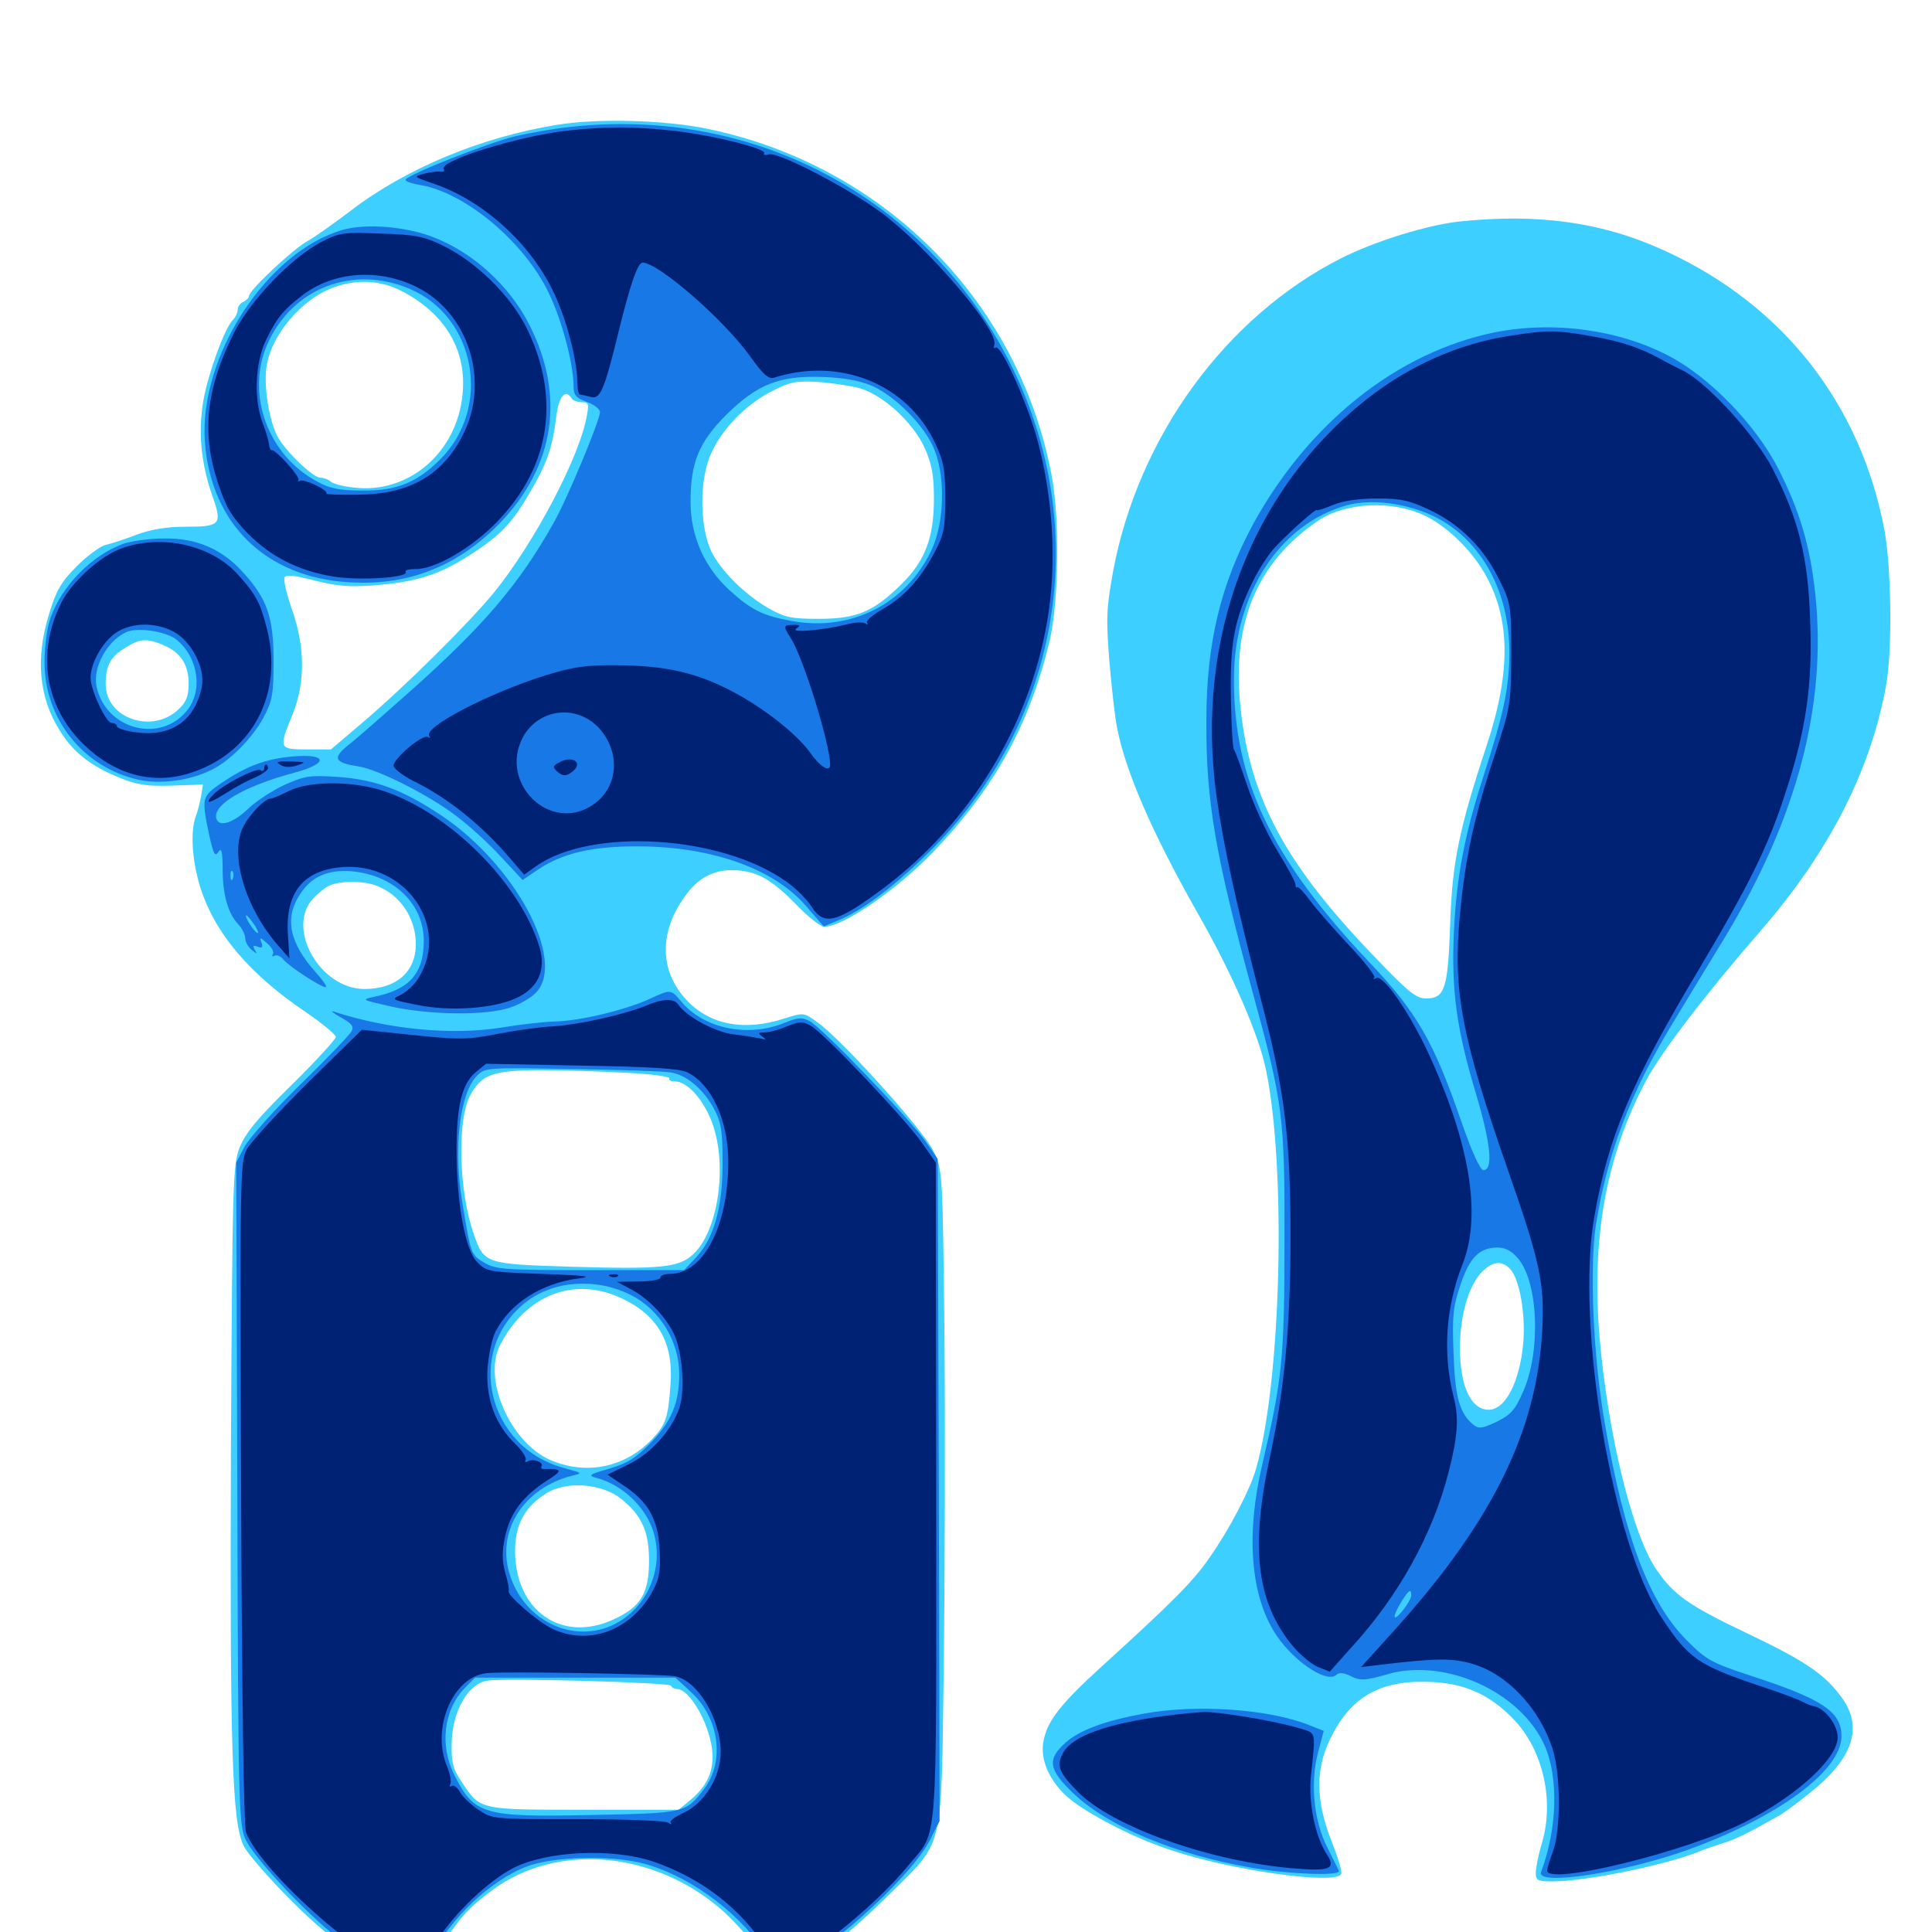 <svg xmlns="http://www.w3.org/2000/svg" viewBox="0 -1000 1000 1000">
	<path fill="#3ccfff" d="M288.086 -935.352C249.414 -929.102 210.156 -912.891 181.641 -891.016C172.461 -883.984 162.305 -876.953 159.18 -875.195C152.344 -871.68 128.906 -849.805 128.906 -846.875C128.906 -845.898 127.539 -844.531 125.977 -843.75C124.414 -843.164 123.047 -841.406 123.047 -839.844C123.047 -838.281 121.875 -835.742 120.508 -834.375C116.211 -830.078 107.812 -806.836 105.273 -792.773C102.539 -776.562 103.906 -760.742 109.766 -743.75C115.234 -728.32 114.453 -727.344 95.117 -727.344C86.719 -727.344 77.93 -725.977 70.703 -723.242C64.648 -720.898 57.422 -718.555 54.688 -717.969C52.148 -717.383 45.312 -712.5 39.844 -707.031C31.641 -698.828 29.102 -694.336 25.586 -682.812C18.164 -659.375 20.117 -638.867 31.055 -621.68C37.891 -610.547 47.266 -603.32 61.914 -597.461C70.898 -593.75 75.977 -592.969 89.062 -593.359L105.078 -593.945L104.102 -588.086C103.516 -584.766 102.344 -580.078 101.367 -577.539C98.438 -569.727 99.414 -554.688 103.516 -541.211C110.938 -517.188 129.102 -495.703 158.789 -475.781C166.992 -470.117 173.828 -464.453 173.828 -463.281C173.828 -462.109 163.477 -450.781 150.977 -438.477C133.008 -420.898 127.148 -413.672 124.023 -406.055C120.508 -396.68 120.312 -389.648 119.531 -251.758C118.945 -95.117 120.117 -57.227 125.977 -44.922C127.93 -40.625 139.258 -27.734 150.977 -16.016C174.805 7.812 191.992 18.359 209.766 20.117L219.922 21.094L226.953 9.766C237.891 -7.422 241.602 -11.719 254.297 -21.289C288.281 -46.875 339.844 -41.992 375 -10.156C380.859 -4.688 388.086 3.32 390.82 7.812C393.555 12.109 397.461 16.992 399.219 18.555C407.031 25.195 429.297 11.328 460.156 -19.336C489.062 -48.047 487.109 -39.844 488.477 -137.5C489.062 -183.203 489.258 -259.57 488.867 -307.422C487.891 -393.945 487.891 -394.336 483.203 -404.102C478.32 -414.648 435.547 -462.109 423.047 -470.898C416.016 -475.977 416.016 -475.977 406.055 -472.852C385.547 -466.211 368.164 -469.336 356.055 -481.641C340.82 -497.266 340.82 -518.555 355.859 -537.891C361.914 -545.703 369.531 -549.609 378.516 -549.609C390.82 -549.609 398.633 -545.508 411.719 -532.227C417.969 -525.586 424.805 -520.312 426.562 -520.312C436.328 -520.312 463.672 -539.062 482.617 -558.594C515.039 -592.383 532.812 -624.805 543.359 -668.555C548.047 -689.062 548.633 -732.227 544.141 -754.883C526.758 -844.727 457.031 -914.648 365.82 -933.398C344.141 -937.891 309.375 -938.867 288.086 -935.352ZM208.203 -849.219C230.469 -837.5 241.602 -818.75 239.453 -796.289C236.719 -765.82 211.523 -744.141 183.008 -747.656C177.539 -748.242 172.266 -749.609 171.094 -750.781C170.117 -751.758 167.578 -752.734 165.82 -752.734C161.914 -752.734 147.461 -766.797 143.555 -774.219C139.258 -782.617 136.523 -799.609 137.891 -809.766C140.039 -826.367 156.25 -845.508 173.047 -851.367C185.156 -855.664 197.266 -854.883 208.203 -849.219ZM443.555 -799.414C455.859 -796.68 472.461 -781.836 478.711 -767.969C482.227 -759.961 483.398 -754.102 483.398 -741.992C483.398 -721.68 478.906 -709.766 466.602 -697.656C452.148 -683.398 443.555 -679.688 423.828 -679.688C408.984 -679.688 406.25 -680.469 397.461 -685.352C385.156 -692.578 373.047 -704.688 368.164 -714.648C362.5 -726.562 361.914 -748.828 366.992 -762.695C372.07 -776.367 385.742 -790.82 400.195 -797.852C408.789 -802.344 412.5 -802.93 422.656 -802.344C429.102 -801.953 438.672 -800.586 443.555 -799.414ZM295.898 -793.75C296.484 -792.773 298.828 -791.797 301.172 -791.797C304.688 -791.797 304.883 -791.016 303.711 -784.57C299.805 -763.086 276.758 -719.531 256.055 -693.75C242.969 -677.734 209.766 -644.727 186.719 -625.195L171.289 -612.109H158.789C144.336 -612.109 144.141 -612.5 151.367 -630.078C158.008 -646.484 158.008 -664.844 151.172 -684.375C148.438 -692.188 146.68 -699.609 147.266 -700.977C147.852 -702.734 151.562 -702.344 162.5 -699.609C173.047 -696.875 180.664 -696.094 191.406 -696.875C217.578 -698.633 230.078 -703.125 250.977 -717.969C260.938 -725.195 266.211 -731.25 273.828 -744.336C283.203 -760.156 285.938 -767.969 288.086 -785.547C289.453 -795.117 292.773 -798.828 295.898 -793.75ZM84.766 -666.016C93.555 -662.305 97.656 -655.859 97.656 -646.094C97.656 -640.039 96.484 -636.719 92.773 -633.203C79.297 -619.727 54.688 -627.93 54.688 -645.898C54.688 -655.469 57.227 -660.156 65.039 -664.844C72.461 -669.531 76.172 -669.727 84.766 -666.016ZM194.727 -541.602C207.031 -537.109 215.234 -524.805 215.234 -511.328C215.234 -496.875 205.078 -488.086 188.477 -488.086C165.43 -488.281 147.852 -519.727 162.109 -534.961C164.844 -537.891 168.75 -541.016 170.898 -541.797C176.562 -544.141 188.281 -544.141 194.727 -541.602ZM323.828 -444.727C336.914 -444.141 347.07 -442.773 346.484 -441.797C345.898 -441.016 347.266 -440.234 349.414 -440.234C356.641 -440.234 366.406 -428.125 370.117 -414.062C375.977 -392.188 370.898 -362.305 358.984 -350.977C351.562 -343.945 342.773 -342.969 296.094 -344.336C251.172 -345.703 250.586 -345.898 245.312 -360.938C237.5 -383.008 236.523 -419.531 243.164 -432.617C249.023 -443.75 254.688 -445.898 278.516 -446.094C290.43 -446.094 310.742 -445.508 323.828 -444.727ZM321.484 -328.125C340.43 -319.336 348.633 -305.078 347.07 -283.789C345.898 -266.406 344.727 -262.695 337.5 -255.078C323.242 -240.234 303.32 -236.328 284.766 -244.336C264.062 -253.516 249.805 -286.133 258.789 -303.711C272.266 -329.883 297.07 -339.453 321.484 -328.125ZM321.484 -224.219C332.227 -215.625 335.938 -207.227 335.938 -192.188C335.938 -175.195 331.641 -168.164 317.383 -161.719C290.625 -149.414 266.602 -166.406 266.602 -197.266C266.602 -211.133 271.875 -220.508 283.203 -227.344C293.75 -233.594 311.719 -232.031 321.484 -224.219ZM347.266 -127.539C347.656 -126.562 349.023 -125.781 350.391 -125.781C356.836 -125.781 366.797 -108.594 368.555 -94.727C369.727 -83.789 366.602 -76.172 357.422 -68.359L351.172 -63.281H302.539C247.852 -63.281 248.633 -63.086 239.062 -77.539C234.375 -84.375 233.594 -87.695 233.789 -97.656C233.984 -113.867 242.188 -128.516 252.148 -130.078C260.547 -131.641 346.68 -129.102 347.266 -127.539ZM755.469 -885.352C738.867 -883.594 711.133 -875 693.945 -866.211C634.375 -835.938 589.258 -774.023 576.172 -704.492C572.656 -684.961 572.461 -680.273 574.219 -657.617C575.391 -643.945 577.148 -628.516 578.125 -623.633C582.617 -600.391 596.484 -568.75 619.922 -527.344C637.695 -496.289 651.367 -464.844 655.273 -446.289C665.82 -395.508 663.281 -285.938 650.195 -240.039C647.07 -228.906 636.328 -208.398 626.172 -193.945C617.773 -181.641 606.836 -170.703 570.312 -137.5C549.023 -118.164 541.797 -108.984 540.039 -98.438C538.477 -89.648 542.578 -79.688 550.781 -71.484C559.375 -62.891 585.156 -49.219 606.055 -42.383C637.305 -31.836 690.82 -24.414 694.141 -29.883C694.922 -30.859 692.578 -38.477 689.258 -46.875C680.664 -68.555 680.664 -85.742 689.844 -102.539C700.586 -123.047 716.406 -131.055 742.969 -129.297C759.375 -128.125 771.484 -122.461 783.398 -110.156C798.633 -94.336 804.688 -67.969 798.047 -45.898C796.289 -40.039 794.922 -33.203 794.922 -30.664C794.922 -26.758 795.898 -26.172 803.32 -26.172C820.703 -26.172 862.109 -34.57 879.883 -41.797C882.031 -42.773 887.305 -44.531 891.602 -45.898C898.438 -48.047 903.711 -50.586 920.703 -60.156C922.852 -61.328 929.883 -66.406 936.133 -71.484C958.984 -89.453 964.648 -105.664 953.32 -121.289C944.727 -133.203 934.57 -140.234 904.102 -154.688C873.828 -169.141 866.406 -174.414 857.422 -187.5C844.922 -205.469 832.227 -257.812 827.93 -307.812C823.633 -358.984 831.25 -401.367 851.758 -440.234C859.57 -455.078 882.617 -485.156 910.742 -517.578C946.68 -558.789 968.555 -601.562 976.367 -646.094C979.492 -663.672 978.906 -706.836 975.391 -725.586C963.086 -790.82 923.047 -841.992 862.305 -869.922C829.883 -884.961 796.68 -889.648 755.469 -885.352ZM737.695 -733.008C748.633 -727.734 761.133 -715.82 768.164 -703.711C781.836 -680.469 782.227 -652.539 769.531 -614.258C755.273 -571.094 751.562 -553.516 750.586 -521.289C749.414 -488.086 747.852 -483.203 738.086 -483.203C733.008 -483.203 728.906 -486.523 711.719 -504.492C665.625 -552.344 647.266 -586.133 642.188 -632.812C637.305 -677.344 650.195 -708.594 682.227 -730.469C696.484 -740.039 720.703 -741.211 737.695 -733.008ZM781.836 -342.969C786.523 -337.695 789.648 -319.922 788.477 -305.273C786.719 -284.961 779.297 -270.312 770.508 -270.312C761.328 -270.312 755.664 -282.617 755.664 -302.148C755.664 -318.75 759.961 -333.984 766.602 -341.211C772.461 -347.266 777.344 -347.852 781.836 -342.969Z"/>
	<path fill="#1878e5" d="M294.141 -934.18C286.719 -933.398 274.414 -931.25 266.797 -929.492C252.93 -926.172 211.719 -909.961 209.961 -907.031C209.57 -906.25 212.695 -905.078 217.188 -904.297C240.625 -900.586 271.68 -874.609 284.18 -848.047C291.016 -833.789 296.68 -811.914 296.875 -800.586C296.875 -795.508 297.852 -794.141 303.711 -791.992C307.422 -790.625 310.547 -788.281 310.547 -786.719C310.547 -782.422 293.555 -741.602 286.523 -729.297C269.141 -698.242 250.586 -676.367 214.258 -643.945C200 -631.25 184.961 -617.969 180.664 -614.648C171.875 -607.617 172.852 -605.273 185.547 -603.32C195.703 -601.758 221.875 -588.477 235.547 -578.125C242.188 -573.242 252.734 -563.672 258.984 -556.836L270.508 -544.531L278.32 -549.805C291.016 -558.398 306.641 -562.109 331.055 -561.914C368.75 -561.719 400.781 -550.195 417.188 -531.055L426.367 -520.508L433.398 -523.438C445.898 -528.516 461.133 -539.844 478.906 -557.031C547.852 -623.438 565.82 -722.852 524.609 -808.398C482.422 -896.094 391.602 -945.508 294.141 -934.18ZM451.562 -800.195C463.281 -794.922 477.734 -780.469 483.008 -768.75C489.453 -754.688 489.062 -730.078 482.227 -715.43C469.141 -687.5 440.625 -673.047 410.156 -678.516C394.922 -681.25 388.867 -684.18 377.344 -694.727C364.453 -706.641 357.422 -722.656 357.422 -740.234C357.422 -760.547 361.719 -771.094 375.781 -785.156C391.992 -801.172 403.32 -805.664 425.781 -804.883C437.305 -804.492 445.117 -802.93 451.562 -800.195ZM177.539 -881.055C138.281 -869.922 102.93 -815.625 106.055 -771.289C109.18 -728.906 137.5 -701.172 180.664 -698.633C211.328 -696.68 236.914 -706.836 258.789 -729.297C287.109 -758.789 292.578 -794.922 274.219 -831.445C263.867 -852.148 244.531 -869.727 223.438 -877.539C209.57 -882.812 189.258 -884.375 177.539 -881.055ZM212.305 -850.391C246.289 -835.742 254.688 -789.062 227.93 -762.305C215.82 -750.195 205.273 -745.898 187.5 -746.094C176.367 -746.094 170.898 -747.07 164.844 -750.391C138.672 -763.867 126.953 -796.094 138.477 -822.07C151.367 -850.977 182.812 -863.086 212.305 -850.391ZM773.438 -827.93C723.242 -817.578 677.539 -781.25 648.828 -729.102C631.836 -697.656 624.414 -667.188 624.414 -626.758C624.219 -585.547 628.906 -557.812 648.438 -486.133C664.062 -429.102 665.039 -422.07 664.844 -357.227C664.844 -296.875 663.672 -285.938 653.32 -241.797C645.117 -207.031 647.07 -176.367 658.984 -156.25C667.773 -141.211 686.719 -128.125 691.797 -133.203C692.969 -134.375 695.508 -134.18 698.438 -132.812C703.711 -129.883 706.641 -130.078 718.75 -133.594C748.438 -141.797 787.109 -124.219 799.414 -96.68C806.836 -80.078 806.055 -53.32 797.656 -31.055C794.727 -23.633 840.82 -30.664 874.219 -42.773C920.898 -59.766 953.125 -83.594 953.125 -101.367C953.125 -114.062 943.359 -120.508 906.25 -132.617C885.547 -139.453 883.203 -140.82 873.047 -150.977C853.516 -170.703 841.016 -203.906 830.859 -261.914C824.609 -297.07 822.656 -343.359 825.977 -365.625C831.836 -402.734 843.75 -434.18 865.625 -470.117C874.219 -484.375 886.328 -504.297 892.578 -514.453C930.273 -576.758 945.508 -634.961 939.648 -691.992C936.914 -717.578 931.641 -735.352 920.312 -757.617C908.789 -780.078 884.961 -804.688 864.062 -815.625C837.891 -829.492 803.711 -833.984 773.438 -827.93ZM734.375 -735.938C762.891 -726.562 781.25 -697.852 781.25 -662.5C781.25 -643.945 778.32 -630.664 767.578 -597.461C758.008 -567.383 753.906 -546.484 752.539 -517.383C751.172 -487.5 753.906 -467.383 763.867 -434.18C771.68 -408.008 773.047 -394.336 767.773 -394.336C766.211 -394.336 761.914 -403.516 756.641 -418.75C741.992 -461.133 733.594 -475.781 708.398 -502.344C658.008 -555.859 638.672 -596.094 638.672 -648.242C638.672 -692.383 662.109 -728.711 697.07 -738.477C707.227 -741.211 721.289 -740.43 734.375 -735.938ZM785.742 -348.633C796.289 -336.133 797.656 -300.391 788.281 -279.492C784.18 -270.117 782.031 -267.773 774.609 -264.062C767.188 -260.547 765.43 -260.352 762.695 -262.5C755.469 -268.359 753.125 -276.758 752.344 -299.609C751.562 -318.945 752.148 -323.828 755.859 -334.766C760.547 -349.023 765.625 -354.102 774.805 -354.297C779.102 -354.297 782.227 -352.734 785.742 -348.633ZM730.469 -174.219C730.469 -172.852 728.32 -169.141 725.586 -165.82C720.312 -159.57 720.703 -163.672 726.172 -172.266C729.297 -177.148 730.469 -177.734 730.469 -174.219ZM63.867 -718.555C47.461 -712.5 32.227 -697.07 26.172 -680.273C24.414 -675.586 23.047 -665.43 23.047 -657.617C22.852 -627.93 43.164 -602.539 72.266 -596.289C83.594 -593.945 99.023 -596.094 109.961 -601.758C119.336 -606.445 130.859 -618.359 136.328 -628.516C141.016 -637.305 141.602 -640.625 141.602 -658.008C141.602 -680.469 138.281 -690.039 125.977 -703.516C115.039 -715.82 101.758 -721.484 85.156 -721.289C77.539 -721.289 67.969 -719.922 63.867 -718.555ZM90.82 -669.336C102.539 -660.352 105.469 -642.383 96.484 -631.836C82.422 -615.039 54.688 -622.656 50 -644.531C47.852 -654.492 55.469 -668.359 65.43 -672.852C71.094 -675.391 85.352 -673.242 90.82 -669.336ZM147.461 -608.008C135.547 -606.445 125.977 -602.539 114.062 -594.336C104.492 -587.695 104.297 -586.914 108.203 -568.164C110.547 -557.422 111.328 -556.25 113.281 -559.375C114.648 -561.328 115.234 -558.594 115.234 -550.391C115.234 -537.109 117.969 -527.148 123.438 -521.484C125.391 -519.336 126.953 -516.211 126.953 -514.258C126.953 -512.5 128.516 -509.766 130.273 -508.398C133.008 -506.055 133.398 -506.055 131.836 -508.398C130.664 -510.547 131.055 -510.938 133.398 -509.961C135.742 -509.18 136.133 -509.57 135.352 -512.109C134.18 -515.039 134.57 -515.039 138.281 -511.719C140.625 -509.766 141.992 -507.227 141.211 -506.055C140.625 -505.078 141.016 -504.688 141.992 -505.273C143.164 -506.055 145.312 -505.078 146.68 -503.32C149.805 -499.609 166.016 -489.062 168.555 -489.062C169.531 -489.062 167.188 -492.578 163.477 -496.68C149.805 -511.914 147.07 -524.805 155.273 -537.109C161.133 -546.289 169.727 -550 182.031 -549.023C204.102 -547.07 219.727 -531.836 219.336 -512.305C219.141 -495.898 211.719 -487.695 193.359 -483.984C186.914 -482.617 187.305 -482.422 202.148 -479.102C221.875 -474.609 251.953 -474.219 264.062 -478.516C268.945 -480.078 275 -483.594 277.539 -486.328C293.164 -503.125 266.406 -552.734 228.125 -578.125C208.398 -591.211 194.336 -596.484 175 -597.852C160.156 -598.828 157.812 -598.438 147.266 -593.75C141.016 -590.82 132.617 -585.352 128.711 -581.641C121.094 -574.219 113.672 -571.68 112.109 -575.977C109.375 -583.008 125.391 -592.773 152.148 -600C172.07 -605.273 168.945 -610.742 147.461 -608.008ZM120.508 -545.312C119.922 -543.75 119.336 -544.336 119.336 -546.484C119.141 -548.633 119.727 -549.805 120.312 -549.023C120.898 -548.438 121.094 -546.68 120.508 -545.312ZM131.836 -521.094C133.594 -518.164 134.18 -516.602 133.008 -517.188C130.859 -518.555 126.172 -526.172 127.539 -526.172C128.125 -526.172 129.883 -523.828 131.836 -521.094ZM336.328 -483.008C324.219 -477.344 300 -471.484 287.305 -471.289C281.25 -471.094 268.945 -469.727 259.766 -468.164C234.57 -464.062 201.562 -466.992 172.852 -476.367C170.703 -476.953 172.266 -475.781 176.367 -473.438C182.227 -470.117 183.398 -468.75 181.836 -466.016C180.859 -464.258 168.945 -451.758 155.469 -438.672C141.797 -425.391 128.906 -410.742 126.562 -406.445L122.266 -398.242L122.852 -227.344C123.242 -66.797 123.633 -55.859 126.953 -48.242C131.055 -38.867 157.812 -10.156 174.414 2.734C187.695 12.891 201.758 18.75 212.891 18.75C219.531 18.75 220.898 17.969 223.633 12.305C232.617 -6.641 254.102 -26.953 272.852 -33.984C285.742 -38.867 314.062 -39.844 331.055 -35.938C354.297 -30.664 381.445 -11.328 394.922 9.18C400.781 18.555 401.758 19.141 407.812 17.969C422.656 15.625 471.289 -27.734 481.25 -47.461L486.328 -57.422L485.938 -228.711L485.352 -400.195L479.102 -409.18C470.898 -420.898 425.781 -467.773 419.336 -471.289C415.039 -473.633 413.281 -473.438 405.859 -470.508C387.109 -462.891 364.453 -467.578 352.93 -481.25C347.07 -488.086 347.461 -488.086 336.328 -483.008ZM347.07 -444.922C355.273 -443.75 364.258 -436.133 369.727 -425.781C373.242 -419.141 374.023 -414.648 374.023 -398.242C374.023 -374.805 369.531 -359.18 360.352 -349.219L354.102 -342.578H305.469C260.547 -342.578 256.445 -342.969 250.586 -346.484C243.75 -350.586 243.75 -350.586 239.258 -377.734C234.57 -405.469 237.891 -434.18 246.875 -443.164C251.172 -447.461 251.562 -447.461 296.094 -446.68C320.703 -446.289 343.555 -445.508 347.07 -444.922ZM326.562 -329.688C341.602 -322.07 351.562 -305.664 351.562 -288.672C351.562 -273.828 347.656 -264.453 336.914 -253.32C329.102 -245.312 324.805 -242.578 315.43 -239.844C304.688 -236.719 304.102 -236.328 308.984 -234.961C318.75 -232.422 328.516 -225 334.18 -215.82C345.117 -198.633 340.039 -174.414 323.047 -162.305C300.977 -146.68 270.703 -159.18 263.281 -186.914C257.617 -208.789 271.68 -229.883 295.898 -236.133C301.758 -237.5 301.562 -237.5 292.383 -240.039C251.758 -250.586 240.234 -301.562 272.656 -326.367C287.109 -337.305 308.789 -338.672 326.562 -329.688ZM357.227 -124.609C372.266 -111.133 375.391 -88.477 364.453 -74.023C354.883 -61.523 354.688 -61.523 305.664 -60.547C250 -59.375 245.508 -60.742 235.156 -81.25C227.344 -96.875 229.688 -115.43 241.016 -126.758L245.898 -131.641H297.852H349.609ZM592.383 -113.086C572.07 -109.375 559.18 -104.688 551.562 -98.047C541.992 -89.453 542.578 -84.18 555.273 -72.07C573.242 -54.688 608.398 -40.039 648.242 -33.203C667.383 -29.883 694.141 -28.906 692.969 -31.641C692.773 -32.422 689.844 -37.891 686.914 -43.945C679.883 -58.008 678.125 -77.344 682.227 -92.969L685.156 -104.102L677.734 -107.031C656.836 -115.43 619.531 -117.969 592.383 -113.086Z"/>
	<path fill="#002274" d="M293.945 -932.422C268.75 -929.688 227.148 -916.797 229.688 -912.5C230.273 -911.523 229.688 -910.938 228.32 -911.133C226.758 -911.523 223.047 -910.938 219.727 -910.156C213.867 -908.594 213.867 -908.594 224.023 -905.078C249.219 -896.68 273.633 -875 285.938 -850C292.969 -835.938 298.633 -814.258 298.828 -802.148C298.828 -798.633 299.414 -795.703 300.391 -795.703C301.172 -795.703 303.711 -795.117 305.859 -794.531C310.742 -793.164 312.891 -798.438 320.312 -828.906C326.367 -853.32 330.078 -864.062 332.617 -864.062C340.82 -864.062 374.805 -834.375 388.086 -815.82C394.922 -806.25 397.656 -803.711 400.586 -804.492C434.766 -815.43 469.727 -801.172 483.984 -770.703C488.477 -761.133 489.258 -757.031 489.258 -741.992C489.258 -726.562 488.477 -723.047 483.789 -714.258C476.562 -700.391 467.969 -691.016 456.641 -684.57C451.562 -681.641 447.852 -678.516 448.828 -677.539C449.609 -676.758 449.023 -676.562 447.852 -677.344C446.484 -678.125 441.992 -677.93 438.086 -676.758C425.977 -673.828 408.789 -672.266 412.109 -674.609C414.453 -676.172 414.258 -676.562 410.742 -676.562C405.469 -676.562 405.273 -675.977 409.18 -669.922C415.625 -660.156 429.688 -614.844 429.688 -604.102C429.688 -600 424.414 -603.125 419.531 -610.156C412.891 -619.727 395.312 -633.594 378.906 -642.188C360.742 -651.758 344.336 -655.469 320.312 -655.664C303.125 -655.859 296.875 -654.883 282.227 -650.391C252.93 -641.211 218.359 -623.242 222.266 -618.945C223.047 -617.969 222.656 -617.969 221.484 -618.555C218.75 -620.117 203.711 -607.422 203.711 -603.711C203.711 -602.148 208.398 -598.633 214.062 -595.703C231.641 -587.109 249.023 -573.242 264.258 -555.469L271.289 -547.266L277.344 -551.562C305.859 -571.875 373.438 -567.773 407.227 -543.555C412.109 -540.039 417.969 -534.18 420.117 -530.664C426.562 -520.508 433.203 -522.266 458.008 -540.82C501.953 -574.023 532.617 -623.828 541.992 -678.32C547.266 -708.594 545.117 -743.75 536.133 -775.195C530.469 -794.336 517.969 -821.68 515.43 -820.117C514.453 -819.336 514.258 -820.117 514.648 -821.484C517.383 -828.711 480.078 -872.266 456.055 -890.039C437.891 -903.32 403.125 -921.289 398.047 -920.117C396.094 -919.531 394.922 -919.727 395.508 -920.703C397.07 -923.047 367.969 -930.273 347.656 -932.422C326.953 -934.57 314.062 -934.57 293.945 -932.422ZM309.961 -623.242C321.484 -610.547 320.117 -592.383 306.836 -583.398C284.961 -568.555 258.203 -594.336 270.508 -618.164C278.516 -633.203 298.242 -635.742 309.961 -623.242ZM289.648 -605.469C286.133 -603.711 285.938 -602.93 288.281 -600.781C291.406 -598.047 292.969 -598.047 296.484 -600.781C301.953 -605.273 296.289 -609.18 289.648 -605.469ZM166.406 -874.805C150.977 -866.797 129.297 -844.336 120.703 -826.953C106.641 -798.438 104.297 -775.977 112.695 -750.391C116.992 -737.305 119.727 -732.812 128.125 -724.023C140.039 -711.914 154.492 -704.492 172.656 -701.562C185.742 -699.414 211.719 -700.977 209.961 -703.906C209.375 -704.883 211.523 -705.469 214.844 -705.469C224.805 -705.078 244.336 -716.406 257.422 -730.078C284.961 -758.594 290.234 -794.141 272.656 -830.078C264.258 -847.07 246.484 -864.453 229.297 -872.852C219.336 -877.734 215.039 -878.516 197.266 -879.102C178.125 -879.883 175.977 -879.688 166.406 -874.805ZM215.43 -851.562C242.578 -838.281 253.711 -802.734 239.648 -775C228.906 -753.906 211.914 -744.141 185.156 -743.945C175.781 -743.75 168.359 -744.141 168.945 -744.531C170.312 -746.094 157.422 -752.344 155.273 -751.172C154.297 -750.586 153.906 -750.781 154.492 -751.562C155.664 -752.93 142.578 -767.578 140.625 -766.992C140.039 -766.797 139.453 -768.164 139.258 -769.922C139.062 -771.68 137.695 -776.758 135.938 -781.055C131.25 -793.359 132.031 -812.305 137.695 -824.023C143.164 -835.352 146.68 -839.648 156.641 -847.266C172.852 -859.57 195.898 -861.133 215.43 -851.562ZM780.273 -825.977C754.492 -821.875 729.297 -810.547 707.617 -793.555C647.461 -746.094 618.359 -669.336 629.688 -587.695C633.398 -561.523 639.844 -532.227 653.125 -480.859C665.039 -434.961 667.969 -410.547 667.969 -359.57C667.969 -314.062 664.844 -280.859 657.422 -246.484C647.07 -198.828 650.391 -170.898 668.945 -148.242C672.656 -143.75 678.516 -138.867 681.836 -137.305L688.281 -134.766L699.609 -147.461C723.828 -173.828 741.602 -205.859 749.805 -238.086C754.492 -256.25 755.273 -266.211 752.344 -277.148C746.68 -299.414 748.242 -323.438 757.031 -345.703C766.992 -370.898 760.938 -408.398 738.867 -455.859C728.906 -476.953 715.82 -495.703 712.305 -493.75C710.938 -492.969 710.547 -492.969 711.328 -493.945C712.109 -494.727 706.25 -502.344 698.242 -510.742C690.43 -519.141 681.25 -529.492 678.125 -533.789C675 -538.086 672.07 -541.211 671.484 -540.82C670.898 -540.234 670.508 -541.016 670.508 -542.383C670.508 -543.555 666.016 -551.758 660.742 -560.352C655.469 -569.141 648.633 -583.984 645.508 -593.555C642.188 -603.32 639.258 -611.523 638.672 -612.109C638.086 -612.695 637.305 -624.609 637.109 -638.477C636.523 -666.992 638.867 -679.492 648.438 -699.023C651.562 -705.469 657.031 -713.867 660.742 -717.578C667.969 -725.195 681.641 -737.305 681.641 -735.938C681.641 -735.547 685.352 -736.719 690.039 -738.672C695.312 -740.82 703.516 -741.992 712.891 -741.992C725.195 -741.992 729.492 -741.016 740.234 -735.938C756.055 -728.32 767.969 -716.406 775.977 -700C782.031 -687.695 782.227 -686.719 782.227 -660.938C782.031 -635.352 781.836 -633.984 773.633 -609.18C762.891 -576.758 758.398 -556.055 755.664 -526.562C751.953 -487.305 756.25 -463.867 780.859 -393.359C797.07 -347.07 799.609 -335.352 798.242 -311.328C795.508 -259.375 772.461 -212.695 722.656 -157.227L704.492 -137.109L714.062 -138.281C743.555 -141.797 751.562 -141.797 761.914 -138.867C780.078 -133.594 796.68 -116.016 803.516 -95.117C807.812 -81.836 808.008 -53.906 803.906 -41.992C802.148 -37.305 800.781 -32.812 800.781 -31.836C800.781 -23.828 873.047 -41.602 903.125 -56.836C930.078 -70.508 951.172 -89.844 951.172 -100.781C951.172 -107.227 944.531 -115.82 939.062 -116.797C937.695 -116.992 934.766 -118.164 932.617 -119.336C930.469 -120.508 920.508 -124.219 910.352 -127.539C878.711 -138.281 874.219 -141.406 860.156 -162.5C834.57 -200.586 815.43 -314.453 825.195 -370.117C832.422 -411.523 844.141 -439.453 879.102 -497.852C905.078 -541.602 915.039 -561.523 923.828 -588.672C934.766 -621.68 938.281 -645.508 936.914 -679.102C935.938 -711.523 930.859 -731.641 917.383 -757.617C908.398 -774.805 883.594 -801.953 871.094 -808.203C867.383 -809.961 862.109 -812.695 859.375 -814.258C848.438 -820.117 839.453 -823.242 823.828 -825.977C804.883 -829.297 801.172 -829.297 780.273 -825.977ZM63.086 -716.211C52.148 -712.5 37.109 -698.828 31.641 -687.891C18.75 -661.914 23.242 -634.18 43.359 -614.648C58.984 -599.414 78.125 -593.945 96.875 -599.414C130.273 -609.18 147.266 -640.625 137.891 -675.586C134.57 -688.477 132.031 -692.969 122.656 -703.125C108.984 -717.969 83.594 -723.633 63.086 -716.211ZM89.844 -673.047C99.023 -668.164 106.25 -654.297 104.492 -644.727C101.172 -627.344 88.867 -618.555 71.094 -620.898C65.234 -621.484 60.547 -623.047 60.547 -624.023C60.547 -625 59.375 -625.781 57.812 -625.781C54.883 -625.781 46.875 -642.773 46.875 -649.219C46.875 -656.055 51.953 -665.82 58.398 -671.289C66.211 -677.734 79.492 -678.516 89.844 -673.047ZM145.117 -604.102C142.383 -605.664 143.555 -606.055 150.391 -605.859C158.398 -605.664 158.789 -605.469 153.906 -603.906C150.586 -602.734 147.266 -602.734 145.117 -604.102ZM136.719 -602.148C136.719 -601.172 135.938 -600.586 134.766 -601.367C132.422 -602.734 114.844 -593.555 110.352 -588.672C105.469 -583.398 108.008 -583.789 117.578 -589.844C122.07 -592.773 128.711 -596.289 132.227 -597.656C135.742 -599.219 138.672 -601.367 138.672 -602.344C138.672 -603.516 138.281 -604.297 137.695 -604.297C137.109 -604.297 136.719 -603.32 136.719 -602.148ZM149.609 -590.625C145.312 -588.477 141.211 -586.719 140.234 -586.719C136.523 -586.719 126.953 -575.977 124.805 -569.531C119.727 -554.492 127.734 -529.688 143.164 -511.523L149.805 -503.906L149.023 -516.406C147.656 -537.891 156.836 -549.414 176.758 -551.172C209.961 -553.906 233.203 -520.508 216.602 -493.75C214.648 -490.43 210.547 -486.719 207.617 -485.156C202.344 -482.617 202.344 -482.617 215.82 -479.883C232.812 -476.367 255.078 -477.93 266.797 -483.203C278.32 -488.281 282.812 -497.656 279.297 -509.57C269.531 -542.383 233.203 -578.906 199.023 -590.43C182.812 -595.898 160.352 -595.898 149.609 -590.625ZM335.938 -480.078C324.609 -475.195 300.586 -469.727 286.133 -468.75C278.516 -468.359 265.234 -466.406 256.445 -464.648C242.188 -461.914 237.891 -461.719 213.867 -464.258L187.305 -466.992L159.18 -439.453C143.945 -424.219 129.688 -408.789 127.734 -405.078C124.219 -398.633 124.219 -390.43 124.805 -227.344C125.195 -123.828 126.172 -54.688 127.344 -51.562C130.859 -42.383 144.531 -26.367 162.695 -10.156C183.008 8.008 194.531 14.453 208.398 16.211L217.969 17.188L226.172 4.492C235.938 -10.547 252.734 -26.367 265.82 -33.203C283.398 -41.992 316.602 -43.555 337.891 -36.523C360.938 -28.711 380.273 -14.648 393.75 4.297C398.633 11.133 404.102 16.797 405.859 16.797C415.234 16.797 452.539 -12.891 469.922 -34.18C485.938 -53.711 484.57 -37.305 484.57 -227.93L484.375 -398.242L477.539 -408.008C469.141 -420.312 426.172 -465.625 419.531 -469.141C415.43 -471.484 413.672 -471.289 407.227 -468.75C403.32 -466.992 398.047 -465.625 395.703 -465.625C392.383 -465.625 392.188 -465.234 394.531 -463.477C396.875 -461.914 396.68 -461.719 393.555 -462.5C391.406 -462.891 384.961 -464.062 379.492 -464.648C370.117 -465.82 355.273 -473.828 351.172 -479.883C349.219 -483.203 343.359 -483.203 335.938 -480.078ZM355.859 -444.922C368.555 -438.477 376.953 -419.922 376.953 -398.438C376.953 -365.43 364.062 -340.625 346.68 -340.625C343.945 -340.625 341.797 -339.844 341.797 -338.672C341.797 -337.695 336.719 -336.719 330.664 -336.719L319.336 -336.523L326.367 -332.812C335.352 -328.125 344.531 -318.555 348.828 -309.57C353.125 -300.781 354.688 -280.664 351.758 -271.68C347.852 -259.766 336.914 -247.656 325.195 -241.992L314.453 -236.719L322.852 -231.055C335.547 -222.656 340.625 -213.672 341.406 -198.047C341.992 -187.695 341.406 -183.398 338.281 -177.344C327.539 -156.641 305.469 -147.852 286.133 -156.836C278.516 -160.352 262.109 -174.609 263.281 -176.562C263.672 -177.148 262.891 -181.25 261.523 -185.938C259.766 -192.578 259.766 -196.68 261.523 -205.078C264.258 -217.188 270.703 -225.586 283.008 -233.594C291.406 -238.867 291.211 -239.844 281.836 -239.648C280.469 -239.453 279.688 -240.234 280.273 -241.016C281.641 -243.164 275.586 -245.312 273.047 -243.555C271.875 -242.969 271.484 -243.164 272.07 -244.336C272.656 -245.312 270.312 -249.219 266.602 -252.734C256.25 -262.695 251.367 -276.367 252.344 -291.797C252.93 -298.828 254.688 -307.227 256.445 -310.742C264.062 -325.391 280.078 -335.742 299.414 -338.281C307.422 -339.258 303.32 -339.844 280.859 -340.625C253.125 -341.602 251.758 -341.797 247.07 -346.68C240.82 -352.734 236.328 -377.148 236.328 -404.688C236.328 -427.539 239.062 -438.867 246.094 -444.922L251.562 -449.414L300.977 -448.438C337.695 -447.852 351.953 -446.875 355.859 -444.922ZM349.023 -132.422C360.742 -130.664 372.852 -110.742 373.047 -93.359C373.047 -80.273 364.648 -66.602 353.516 -61.523C349.219 -59.57 346.289 -57.422 347.266 -56.445C348.047 -55.469 347.266 -55.664 345.703 -56.641C344.141 -57.617 323.047 -58.398 298.828 -58.398C255.273 -58.398 254.883 -58.398 247.656 -63.281C243.555 -66.016 239.258 -70.117 238.086 -72.461C236.719 -74.805 234.766 -76.367 233.789 -75.586C232.617 -75 232.422 -75.391 233.008 -76.367C233.789 -77.539 233.008 -81.641 231.445 -85.547C223.047 -105.469 234.375 -132.227 251.953 -133.984C261.133 -134.961 341.211 -133.594 349.023 -132.422ZM316.016 -339.258C314.453 -339.844 315.039 -340.43 317.188 -340.43C319.336 -340.625 320.508 -340.039 319.727 -339.453C319.141 -338.867 317.383 -338.672 316.016 -339.258ZM603.516 -111.914C573.633 -108.008 555.273 -101.562 550.391 -92.969C546.68 -86.328 547.852 -82.812 557.617 -72.852C575.391 -54.492 627.148 -36.133 671.094 -32.812C688.477 -31.445 691.602 -32.812 686.719 -40.234C680.664 -49.609 677.148 -67.188 678.516 -80.664C681.055 -104.688 681.641 -102.734 671.875 -105.664C659.18 -109.375 631.055 -114.062 623.047 -113.867C619.336 -113.672 610.547 -112.891 603.516 -111.914Z"/>
</svg>
